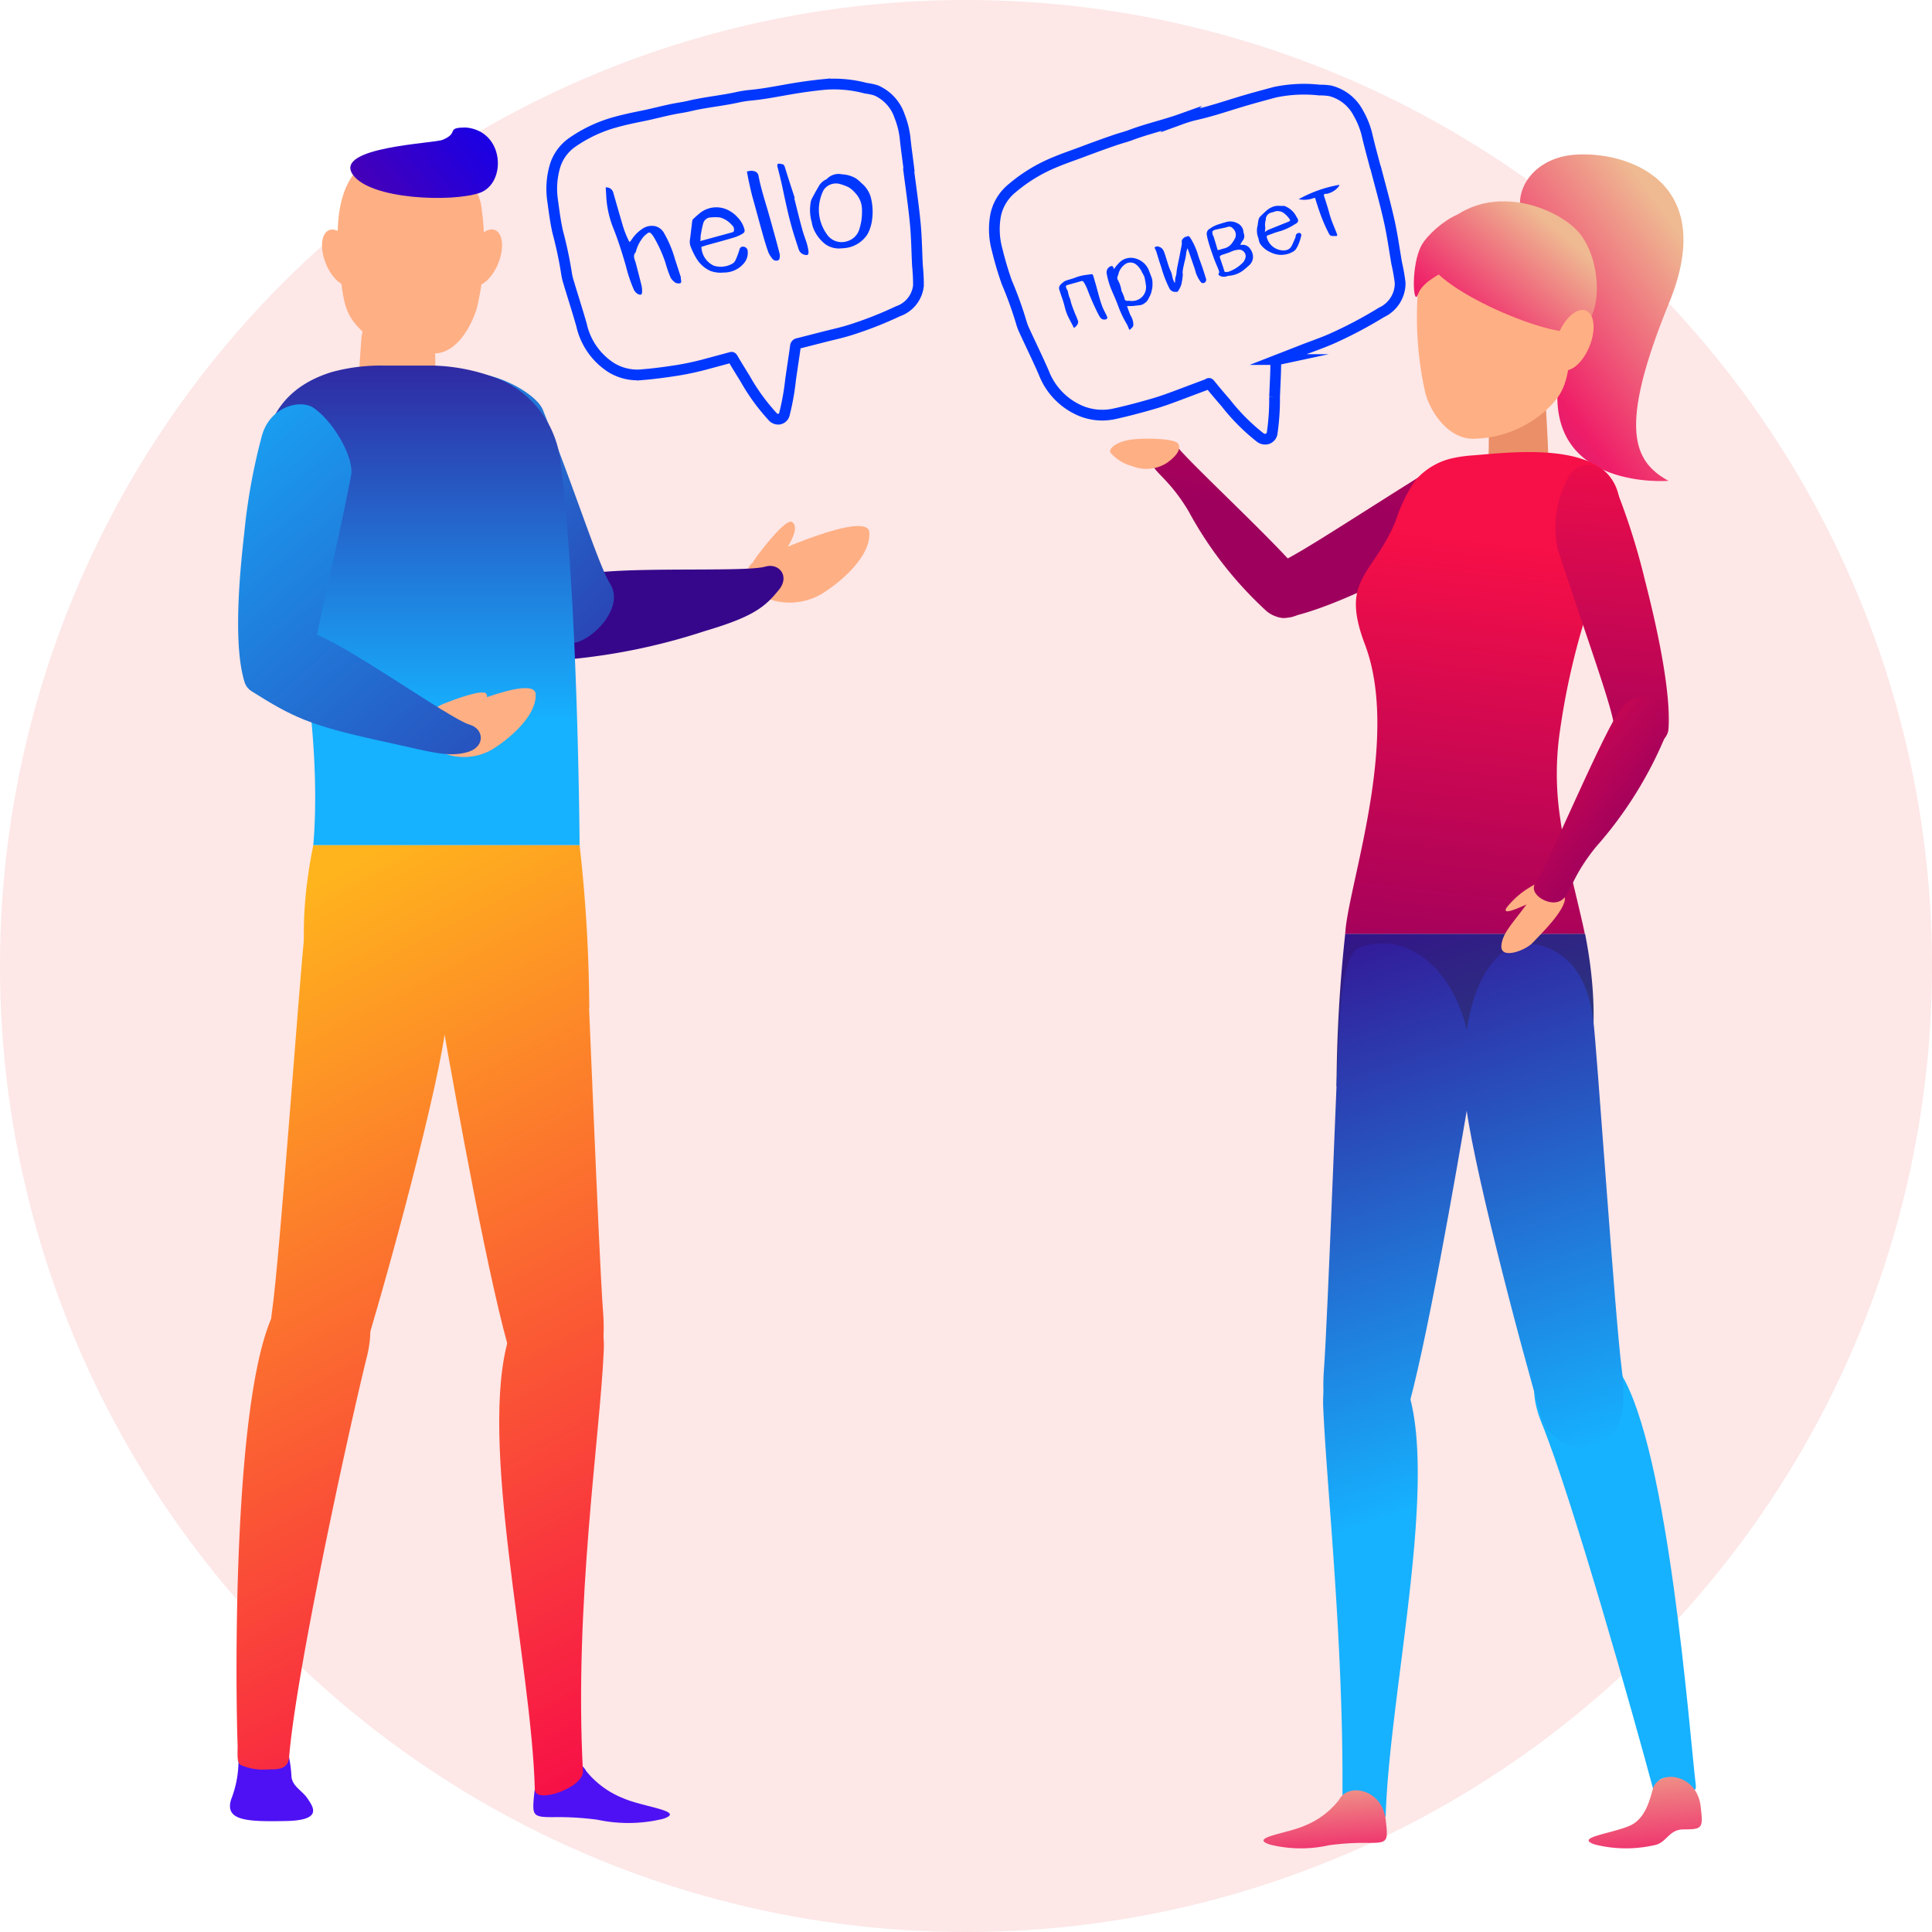 <svg xmlns="http://www.w3.org/2000/svg" xmlns:xlink="http://www.w3.org/1999/xlink" viewBox="0 0 180 180"><defs><style>.cls-1{fill:#ed0f0f;opacity:0.1;}.cls-2{fill:url(#Gradient_bez_nazwy_4);}.cls-3{fill:url(#Gradient_bez_nazwy_2);}.cls-4{fill:url(#Gradient_bez_nazwy_2-2);}.cls-5{fill:#ea8f68;}.cls-6{fill:url(#Gradient_bez_nazwy_2-3);}.cls-7{fill:url(#Gradient_bez_nazwy_10);}.cls-8{fill:url(#Gradient_bez_nazwy_5);}.cls-9{fill:url(#Gradient_bez_nazwy_5-2);}.cls-10{fill:url(#Gradient_bez_nazwy_5-3);}.cls-11{fill:url(#Gradient_bez_nazwy_5-4);}.cls-12{fill:#ffaf84;}.cls-13{fill:url(#Gradient_bez_nazwy_4-2);}.cls-14{fill:url(#Gradient_bez_nazwy_4-3);}.cls-15{fill:url(#Gradient_bez_nazwy_4-4);}.cls-16{fill:url(#Gradient_bez_nazwy_4-5);}.cls-17{fill:url(#Gradient_bez_nazwy_2-4);}.cls-18{fill:url(#Gradient_bez_nazwy_2-5);}.cls-19{fill:#4e11f4;}.cls-20{fill:url(#Gradient_bez_nazwy_5-5);}.cls-21{fill:url(#Gradient_bez_nazwy_5-6);}.cls-22{fill:url(#Gradient_bez_nazwy_5-7);}.cls-23{fill:url(#Gradient_bez_nazwy_14);}.cls-24{fill:url(#Gradient_bez_nazwy_14-2);}.cls-25{fill:url(#Gradient_bez_nazwy_14-3);}.cls-26{fill:url(#Gradient_bez_nazwy_14-4);}.cls-27{fill:url(#Gradient_bez_nazwy_14-5);}.cls-28{fill:url(#Gradient_bez_nazwy_3);}.cls-29{fill:url(#Gradient_bez_nazwy_5-8);}.cls-30{fill:url(#Gradient_bez_nazwy_5-9);}.cls-31{fill:none;stroke:#0037ff;stroke-miterlimit:10;}.cls-31,.cls-32{fill-rule:evenodd;}.cls-32{fill:#0037ff;}</style><linearGradient id="Gradient_bez_nazwy_4" x1="6877.52" y1="54.14" x2="6835.67" y2="23.97" gradientTransform="matrix(-1, 0, 0, 1, 6993.74, 0)" gradientUnits="userSpaceOnUse"><stop offset="0" stop-color="#2c27ce"/><stop offset="0.65" stop-color="#ef1d68"/><stop offset="1" stop-color="#efba92"/></linearGradient><linearGradient id="Gradient_bez_nazwy_2" x1="4487.92" y1="7158.63" x2="4475" y2="7190.86" gradientTransform="matrix(-0.61, -0.79, -0.79, 0.61, 8543.69, -800.87)" gradientUnits="userSpaceOnUse"><stop offset="0" stop-color="#f70f47"/><stop offset="1" stop-color="#9e005d"/></linearGradient><linearGradient id="Gradient_bez_nazwy_2-2" x1="6242.82" y1="4600.99" x2="6228.34" y2="4637.08" gradientTransform="matrix(-0.85, -0.52, -0.52, 0.85, 7846.15, -651.22)" xlink:href="#Gradient_bez_nazwy_2"/><linearGradient id="Gradient_bez_nazwy_2-3" x1="6854.3" y1="50.56" x2="6859.08" y2="91.6" gradientTransform="matrix(-1, 0, 0, 1, 6993.74, 0)" xlink:href="#Gradient_bez_nazwy_2"/><linearGradient id="Gradient_bez_nazwy_10" x1="6862.8" y1="79.08" x2="6843.87" y2="134.19" gradientTransform="matrix(-1, 0, 0, 1, 6993.74, 0)" gradientUnits="userSpaceOnUse"><stop offset="0" stop-color="#36078b"/><stop offset="1" stop-color="#168d68"/></linearGradient><linearGradient id="Gradient_bez_nazwy_5" x1="6588.17" y1="-1214.46" x2="6568.82" y2="-1158.13" gradientTransform="matrix(-0.99, 0.15, 0.15, 0.99, 6815.43, 267.09)" gradientUnits="userSpaceOnUse"><stop offset="0" stop-color="#36078b"/><stop offset="1" stop-color="#16b1ff"/></linearGradient><linearGradient id="Gradient_bez_nazwy_5-2" x1="6859.75" y1="78.03" x2="6840.82" y2="133.14" gradientTransform="matrix(-1, 0, 0, 1, 6993.74, 0)" xlink:href="#Gradient_bez_nazwy_5"/><linearGradient id="Gradient_bez_nazwy_5-3" x1="6886.72" y1="87.3" x2="6867.79" y2="142.4" gradientTransform="matrix(-1, 0, 0, 1, 6993.74, 0)" xlink:href="#Gradient_bez_nazwy_5"/><linearGradient id="Gradient_bez_nazwy_5-4" x1="6874.2" y1="83" x2="6855.26" y2="138.1" gradientTransform="matrix(-1, 0, 0, 1, 6993.74, 0)" xlink:href="#Gradient_bez_nazwy_5"/><linearGradient id="Gradient_bez_nazwy_4-2" x1="6868.66" y1="190.81" x2="6870.8" y2="164.44" xlink:href="#Gradient_bez_nazwy_4"/><linearGradient id="Gradient_bez_nazwy_4-3" x1="6838.41" y1="195.71" x2="6841.11" y2="162.47" xlink:href="#Gradient_bez_nazwy_4"/><linearGradient id="Gradient_bez_nazwy_4-4" x1="6872.49" y1="48.39" x2="6848.75" y2="21.29" xlink:href="#Gradient_bez_nazwy_4"/><linearGradient id="Gradient_bez_nazwy_4-5" x1="6877.37" y1="44.11" x2="6853.63" y2="17.01" xlink:href="#Gradient_bez_nazwy_4"/><linearGradient id="Gradient_bez_nazwy_2-4" x1="5778.05" y1="2033.29" x2="5763.8" y2="2068.81" gradientTransform="matrix(-0.9, -0.44, -0.44, 0.9, 6235.68, 749.89)" xlink:href="#Gradient_bez_nazwy_2"/><linearGradient id="Gradient_bez_nazwy_2-5" x1="6902.06" y1="-2409.09" x2="6894.87" y2="-2391.18" gradientTransform="matrix(-0.88, 0.48, 0.48, 0.88, 7352.14, -1109.7)" xlink:href="#Gradient_bez_nazwy_2"/><linearGradient id="Gradient_bez_nazwy_5-5" x1="3460.29" y1="-7253.96" x2="3509.22" y2="-7301.08" gradientTransform="matrix(-0.58, 0.81, 0.81, 0.58, 6686.95, 1705.48)" xlink:href="#Gradient_bez_nazwy_5"/><linearGradient id="Gradient_bez_nazwy_5-6" x1="6994.24" y1="73.2" x2="7043.16" y2="26.08" gradientTransform="matrix(-1, 0, 0, 1, 7071.09, 0)" xlink:href="#Gradient_bez_nazwy_5"/><linearGradient id="Gradient_bez_nazwy_5-7" x1="7031.83" y1="25.59" x2="7031.83" y2="67.03" gradientTransform="matrix(-1, 0, 0, 1, 7071.09, 0)" xlink:href="#Gradient_bez_nazwy_5"/><linearGradient id="Gradient_bez_nazwy_14" x1="6993.57" y1="154.47" x2="7033.97" y2="77.75" gradientTransform="matrix(-1, 0, 0, 1, 7071.09, 0)" gradientUnits="userSpaceOnUse"><stop offset="0" stop-color="#f70f47"/><stop offset="1" stop-color="#ffb41d"/></linearGradient><linearGradient id="Gradient_bez_nazwy_14-2" x1="7027.47" y1="172.32" x2="7067.87" y2="95.6" xlink:href="#Gradient_bez_nazwy_14"/><linearGradient id="Gradient_bez_nazwy_14-3" x1="7008.39" y1="162.28" x2="7048.79" y2="85.55" xlink:href="#Gradient_bez_nazwy_14"/><linearGradient id="Gradient_bez_nazwy_14-4" x1="7008.88" y1="162.54" x2="7049.28" y2="85.81" xlink:href="#Gradient_bez_nazwy_14"/><linearGradient id="Gradient_bez_nazwy_14-5" x1="6993.83" y1="154.61" x2="7034.23" y2="77.88" xlink:href="#Gradient_bez_nazwy_14"/><linearGradient id="Gradient_bez_nazwy_3" x1="7020.56" y1="7.52" x2="7055.46" y2="34.4" gradientTransform="matrix(-1, 0, 0, 1, 7071.09, 0)" gradientUnits="userSpaceOnUse"><stop offset="0" stop-color="blue"/><stop offset="1" stop-color="#9e005d"/></linearGradient><linearGradient id="Gradient_bez_nazwy_5-8" x1="7006.84" y1="100.81" x2="7060.77" y2="39.24" gradientTransform="matrix(-1, 0, 0, 1, 7071.09, 0)" xlink:href="#Gradient_bez_nazwy_5"/><linearGradient id="Gradient_bez_nazwy_5-9" x1="7003.61" y1="97.99" x2="7057.54" y2="36.41" gradientTransform="matrix(-1, 0, 0, 1, 7071.09, 0)" xlink:href="#Gradient_bez_nazwy_5"/></defs><title>kontent-box2</title><g id="Слой_2" data-name="Слой 2"><g id="Designed_by_Freepik" data-name="Designed by Freepik"><circle class="cls-1" cx="90" cy="90" r="90"/></g><g id="Objects"><path class="cls-2" d="M142.15,20.63c-1.5-2.12.22-5.85,4.49-6.21,4.87-.4,13.52,2.41,8.88,13.76C150.69,40,152.2,43,155.45,44.8c0,0-11.15.89-10.31-8.85S145.64,25.55,142.15,20.63Z"/><path class="cls-3" d="M119.11,52.46c2-.87,7.33-4.44,14.56-8.93a9.83,9.83,0,0,1,6.93-.55c1.47.5,2.26,2.79-.06,4.41a62.75,62.75,0,0,1-7.77,4.72c-7.7,4.11-11.32,5.15-13,5.44C117.8,57.88,116.2,53.73,119.11,52.46Z"/><path class="cls-4" d="M109.54,41.44c1,1.45,10.33,10,12,12.43,1.94,2.82-1.71,4.89-3.71,2.91a35.62,35.62,0,0,1-7.1-9.16c-2.06-3.44-3.55-3.66-3.44-4.91C107.34,41.68,108.88,40.48,109.54,41.44Z"/><path class="cls-5" d="M143.82,34.8c0,.24.41,5.41.48,9.37,0,1.94-1.37,3.79-2.77,3.83h-.06c-1.37,0-3-1.72-2.87-3.63.22-3.45.06-7,0-7Z"/><path class="cls-6" d="M147.83,57.12A67.47,67.47,0,0,0,145.35,68a27.48,27.48,0,0,0,0,8.17c.22,1.63.54,3.25.91,4.85.14.61,1.33,5.5,1.39,6H125.33c.21-4.38,5.2-18.14,1.83-27-2.34-6.17.77-6.36,2.87-11.49a15.09,15.09,0,0,1,1.79-3.72,6.42,6.42,0,0,1,3.42-2.1,12.74,12.74,0,0,1,2.08-.29c3.78-.31,12.69-1.4,13.53,4a9.53,9.53,0,0,1-.44,4.35c-.5,1.57-1.25,3-1.87,4.57Q148.15,56.18,147.83,57.12Z"/><path class="cls-7" d="M147.59,101.2s1.93-4.87.09-14.19H125.33a136.75,136.75,0,0,0-.81,14.19Z"/><path class="cls-8" d="M143.62,132.55c-2.93-7.18,4.2-9.64,7.37-4.61,4.47,7.12,6.41,33.45,7,38.35.08.64-.27.57-.65.5-1.1-.21-.64-1.25-2.21-1.15-.83.05-1.07,1.19-1.07,1.19C152.32,160.31,146.46,139.51,143.62,132.55Z"/><path class="cls-9" d="M136.5,102.22c-.78-9.38,2.8-16.67,8.4-13.57,2.36,1.3,3.22,3.91,3.54,6.37s2.05,28,2.66,32.59c1.37,10.4-6.54,7.59-7.4,4.71C141.54,125,136.92,107.33,136.5,102.22Z"/><path class="cls-10" d="M123.28,131.07c-.29-7,6.31-6.89,8-1.16,2.61,9-1.9,28.37-2.18,39.42-1.15-1.91-2.24-2.37-2.75-2.33a1.84,1.84,0,0,0-1.28.72C125.21,153.16,123.6,138.6,123.28,131.07Z"/><path class="cls-11" d="M131,131.83c-.88,2.87-8.44,6.2-7.65-4.26.35-4.64,1.28-30.27,1.46-32.74s.59-6.08,1.79-6.53c6-2.25,11.76,5.12,10.19,14.39C135.73,108.89,132.81,125.87,131,131.83Z"/><path class="cls-12" d="M146.51,31.06c-.44,4.41-.57,5.39-2.5,7.19a10.4,10.4,0,0,1-6.77,2.63c-2.26,0-3.93-2.38-4.44-4.25a32.07,32.07,0,0,1-.51-11.29c.32-2.45,3.34-5.42,6.46-5.42S147.58,20.29,146.51,31.06Z"/><path class="cls-13" d="M124.76,167.68a7.62,7.62,0,0,1-3.17,2.4c-1.69.76-5.28,1.11-3.28,1.77a11.91,11.91,0,0,0,5.49.07,23.82,23.82,0,0,1,3.7-.22c1.83,0,1.84-.12,1.6-2.19C128.76,166.67,125.59,166.07,124.76,167.68Z"/><path class="cls-14" d="M154.09,166.42c-.26.5-.52,2.9-2.21,3.66s-5.28,1.11-3.28,1.77a11.91,11.91,0,0,0,5.49.07c1.18-.19,1.36-1.47,2.75-1.48,1.83,0,1.84-.12,1.6-2.19C158.09,165.42,154.91,164.82,154.09,166.42Z"/><path class="cls-15" d="M133,23c-1.73,2.95,10.82,8.36,13.61,7.89s2.76-6.38.61-9.09S137.1,16.08,133,23Z"/><path class="cls-16" d="M137.68,22.29c-.45,2.5-4.83,3.07-5.57,5.13-.46,1.28-.68-2.77.35-4.6S138.59,17.28,137.68,22.29Z"/><ellipse class="cls-12" cx="146.64" cy="31.71" rx="2.98" ry="1.56" transform="translate(61.85 155.47) rotate(-67.79)"/><path class="cls-12" d="M143.36,82.23a8.09,8.09,0,0,0-3,2.34c-.5.83,1.36-.1,2.3-.49S144.37,81.73,143.36,82.23Z"/><path class="cls-12" d="M142.73,83.54c-1.55,2.28-2.75,3.24-2.85,4.57s2.25.44,2.91-.27,3.18-3.12,3-4.26S143.87,81.85,142.73,83.54Z"/><path class="cls-17" d="M150.35,67.4c-.37-2.15-2.58-8.17-5.23-16.26a9.84,9.84,0,0,1,1.1-6.87c.83-1.31,3.24-1.53,4.27,1.1A62.63,62.63,0,0,1,153.24,54c2.17,8.45,2.33,12.22,2.21,13.91C155.3,70,150.89,70.53,150.35,67.4Z"/><path class="cls-18" d="M143.07,82.25c1.07-1.48,6.13-13.67,7.87-16.11,2.06-2.9,5.38-.08,4.16,2.58a37.07,37.07,0,0,1-6.42,10.2c-2.62,3.24-2.31,4.77-3.57,5.11C144.09,84.31,142.36,83.23,143.07,82.25Z"/><path class="cls-12" d="M105.46,43.42a4,4,0,0,1-2-1.25c-.21-.35.52-1,1.85-1.2,1.16-.18,4.15-.15,4.46.38s-.22,1.19-1.07,1.79A3.56,3.56,0,0,1,105.46,43.42Z"/><path class="cls-19" d="M26.85,163.34a13,13,0,0,1,.31,2.25c.15.9,1,1.23,1.51,2s1.42,2-2,2.07c-3.61.07-5.75,0-5.14-2a10,10,0,0,0,.69-3.48,2.12,2.12,0,0,1,.41-1.69C23.07,162.06,26.32,161.37,26.85,163.34Z"/><path class="cls-12" d="M70.33,52.3C71.5,51.69,81,47.4,81,49.66c.09,2.49-3.29,5-4.53,5.72-2.27,1.3-5,.79-6.09-.37C69.64,54.2,69.21,52.88,70.33,52.3Z"/><path class="cls-12" d="M70.66,51.63c.37-.48,2.56-3.35,3.13-3,.86.57-.48,2.51-1.36,3.81-.48.7-1.59,1.32-2.11.87S70.08,52.4,70.66,51.63Z"/><path class="cls-19" d="M54.61,165a8.41,8.41,0,0,0,3.51,2.56c1.88.81,5.85,1.19,3.64,1.9a13.71,13.71,0,0,1-6.09.08,27.57,27.57,0,0,0-4.11-.24c-2,0-2-.13-1.77-2.34C50.18,163.91,53.7,163.26,54.61,165Z"/><path class="cls-12" d="M31.58,24.32c.41,4.1.53,5,2.32,6.69s4.59,1.92,6.54,1.92c2.1,0,3.49-2.53,4-4.27A25.28,25.28,0,0,0,44.81,19a6.63,6.63,0,0,0-6-5C35.9,14,30.58,14.3,31.58,24.32Z"/><path class="cls-20" d="M71.3,52.79c-1.94.57-14-.1-17.17.82-3.77,1.09-4.25,8-1.35,7.84a57.37,57.37,0,0,0,12.9-2.66c4.58-1.35,5.61-2.27,6.89-3.84C73.61,53.67,72.58,52.42,71.3,52.79Z"/><path class="cls-21" d="M56.85,54.4c-1.11-1.81-3.07-8.17-6.26-16.19-.56-1.42-3.81-3.27-6.27-3.41-1.53-.09-3.6,2.09-2.69,4.86a55.68,55.68,0,0,0,3.49,8.51c3.81,7.8,6.16,10.5,7.37,11.53C53.92,60.91,58.48,57,56.85,54.4Z"/><path class="cls-12" d="M33.67,31.55c-.11,1.42-.22,3.06-.26,4.55a3.92,3.92,0,0,0,3.42,4H37c1.77,0,3.86-1.6,3.7-3.38-.1-1.15-.14-2.32-.15-3.34A4.61,4.61,0,0,0,37.53,29h0A2.9,2.9,0,0,0,33.67,31.55Z"/><path class="cls-22" d="M25.46,49.08c3.29,10.82,4.37,22.11,3.73,29.67H54s-.14-23.22-1.81-35.94a9.52,9.52,0,0,0-5.23-7.29,17.79,17.79,0,0,0-6.61-1.46H35.76a17.35,17.35,0,0,0-4.84.6C24.16,36.74,23.55,42.81,25.46,49.08Z"/><path class="cls-23" d="M29.29,93.92s-2.14-5.2-.1-15.17H54a140.91,140.91,0,0,1,.9,15.17Z"/><path class="cls-24" d="M34.19,126.37c2-8.07-6.26-9.49-8.86-3.65-3.68,8.26-3.39,34.66-3.19,39.93,0,.69-.09,1.54.26,1.78a5.31,5.31,0,0,0,2.62.42c.92,0,1.83,0,1.92-1.17C27.56,156,32.26,134.19,34.19,126.37Z"/><path class="cls-25" d="M41.6,95c.87-10-3.1-17.81-9.32-14.5-2.62,1.39-3.58,4.18-3.93,6.8s-2.28,29.91-3,34.84c-1.52,11.11,7.25,8.12,8.21,5C36,119.41,41.12,100.48,41.6,95Z"/><path class="cls-26" d="M49.83,166.74c-.31-11.81-5.32-32.5-2.42-42.13,1.84-6.12,9.17-6.28,8.84,1.24-.35,8-2.77,23.63-1.94,39.17C54.39,166.55,49.89,168.12,49.83,166.74Z"/><path class="cls-27" d="M47.7,126.67c1,3.07,9.36,6.63,8.48-4.55-.39-5-1.42-32.35-1.62-35s-.66-6.5-2-7c-6.62-2.41-13,5.47-11.3,15.38C42.44,102.15,45.68,120.3,47.7,126.67Z"/><ellipse class="cls-12" cx="45.07" cy="24.01" rx="2.78" ry="1.45" transform="translate(5.8 56.65) rotate(-67.78)"/><ellipse class="cls-12" cx="31.7" cy="24.01" rx="1.45" ry="2.78" transform="translate(-6.72 13.77) rotate(-22.21)"/><path class="cls-12" d="M40.28,67.07c1.06-.54,9.56-4.4,9.63-2.38.08,2.24-3,4.51-4.08,5.15-2,1.17-4.5.71-5.48-.33C39.66,68.77,39.28,67.58,40.28,67.07Z"/><path class="cls-12" d="M41.53,65.49c.51-.2,3.53-1.38,3.79-.83.4.84-1.54,1.71-2.82,2.3-.69.32-1.84.28-2-.32S40.72,65.81,41.53,65.49Z"/><path class="cls-28" d="M32.85,16.24c1.6,2.38,9.32,2.61,11.84,1.73s2.34-5.75-1.26-6.09c-2,0-.56.48-2.2,1.15C40.38,13.37,31.14,13.69,32.85,16.24Z"/><path class="cls-29" d="M43.77,67.52c-1.94-.57-11.7-7.67-14.87-8.62-3.76-1.13-7.9,4-5.43,5.52,3.77,2.36,5.27,3.14,12,4.61,4.66,1,6.29,1.61,8.22,1C45.24,69.5,45.06,67.9,43.77,67.52Z"/><path class="cls-30" d="M29.28,61.28c0-2.12,1.8-8.54,3.43-17,.29-1.5-1.45-4.81-3.45-6.25-1.24-.89-4.16-.17-4.88,2.65a55.58,55.58,0,0,0-1.63,9.05c-1,8.63-.46,12.16,0,13.68C23.31,65.2,29.24,64.38,29.28,61.28Z"/><path class="cls-31" d="M128.17,15.64c.42,1.63.88,3.25,1.25,4.9.3,1.33.48,2.68.71,4a16.67,16.67,0,0,1,.32,1.84,3,3,0,0,1-1.75,2.73,39.78,39.78,0,0,1-4.64,2.45c-.84.37-1.72.67-2.57,1l-2.41.94a.28.28,0,0,0-.22.3c0,1.06-.07,2.12-.11,3.18a22.09,22.09,0,0,1-.22,3.33.67.67,0,0,1-.46.58.76.76,0,0,1-.7-.16,18.92,18.92,0,0,1-3.16-3.18c-.5-.58-1-1.16-1.48-1.76-.08-.1-.11-.08-.22,0l-2.66,1c-.82.31-1.64.61-2.48.85-1.15.33-2.31.64-3.48.9a5.26,5.26,0,0,1-3.15-.24,6.33,6.33,0,0,1-3.51-3.62c-.57-1.3-1.19-2.57-1.78-3.85a5.13,5.13,0,0,1-.32-.86A35.42,35.42,0,0,0,93.8,26.3a30.51,30.51,0,0,1-.89-3A7.23,7.23,0,0,1,92.77,20a4.39,4.39,0,0,1,1.51-2.45,14.83,14.83,0,0,1,4.06-2.46c.86-.36,1.76-.66,2.66-1s2-.74,3-1.08c.48-.16,1-.29,1.46-.47,1.51-.56,3.09-.91,4.6-1.45a11.8,11.8,0,0,1,1.34-.4c1.3-.29,2.57-.71,3.84-1.1s2.36-.68,3.55-1a13.17,13.17,0,0,1,4.13-.2,6.16,6.16,0,0,1,1,.07,4.07,4.07,0,0,1,2.64,2.09,7.62,7.62,0,0,1,.8,2c.23,1,.51,2,.77,3Z"/><path class="cls-32" d="M105,28.52c.07.19.14.39.21.57a1.71,1.71,0,0,0,.17.38,1.61,1.61,0,0,1,.21.84c0,.12-.25.38-.38.42a4.43,4.43,0,0,0-.22-.52,10,10,0,0,1-.79-1.64c-.18-.5-.4-1-.61-1.48a7.43,7.43,0,0,1-.49-1.65.61.61,0,0,1,.47-.66.18.18,0,0,1,.13.08,1,1,0,0,1,.08.21,5.18,5.18,0,0,1,.47-.57,1.52,1.52,0,0,1,1.6-.4,1.86,1.86,0,0,1,1.23,1.2c.07.2.16.4.23.6a1.6,1.6,0,0,1,.06.35,3.42,3.42,0,0,1,0,.43,1.73,1.73,0,0,1-.05.31,3,3,0,0,1-.1.39,2.8,2.8,0,0,1-.18.37,1.37,1.37,0,0,1-.2.33,1.56,1.56,0,0,1-.4.29,1.19,1.19,0,0,1-.37.08l-.55.06Zm1.55-2.83h0c0-.1-.09-.2-.14-.3a2,2,0,0,0-.55-.74.87.87,0,0,0-.93-.1,1.59,1.59,0,0,0-.66.76c-.05.13-.07.27-.13.4a.41.41,0,0,0,0,.36,2.78,2.78,0,0,1,.34,1,.48.48,0,0,0,.06.14,4.67,4.67,0,0,1,.22.55c0,.16.09.28.29.27a1.14,1.14,0,0,1,.22,0,1.13,1.13,0,0,0,.37,0,1.28,1.28,0,0,0,1.13-1.4A7,7,0,0,0,106.59,25.68Z"/><path class="cls-32" d="M115.55,22.81l.3,0a.83.83,0,0,1,.65.41,1.3,1.3,0,0,1,.24.76,1.07,1.07,0,0,1-.36.74c-.2.18-.41.36-.62.52a2.52,2.52,0,0,1-1.21.45,1.22,1.22,0,0,0-.29.06.79.79,0,0,1-.71-.12.19.19,0,0,1,0-.18c.09-.1,0-.18,0-.27-.16-.39-.33-.77-.47-1.16s-.36-1-.52-1.58a4.18,4.18,0,0,1-.13-.61.51.51,0,0,1,.25-.5,3,3,0,0,1,.6-.34c.28-.11.58-.19.88-.28a1.41,1.41,0,0,1,1.11.08,1,1,0,0,1,.57.71c0,.14.06.28.08.41a.63.63,0,0,1-.12.48A3.07,3.07,0,0,0,115.55,22.81Zm-1.45,2.52a1.37,1.37,0,0,0,.32,0,3.51,3.51,0,0,0,1.41-.9,1.12,1.12,0,0,0,.23-.55.64.64,0,0,0-.53-.62,2,2,0,0,0-.92.23l-.37.13c-.15.05-.3.09-.44.15s-.19.11-.12.31l.27.79.08.26Zm-.87-3.93c-.28.1-.31.16-.26.39s.07.15.09.23c.12.38.24.77.35,1.16,0,.12.09.13.18.1l.39-.12a1.27,1.27,0,0,0,.7-.38,2.79,2.79,0,0,0,.41-.63.78.78,0,0,0-.2-.84.45.45,0,0,0-.52-.17,2.33,2.33,0,0,1-.35.09Z"/><path class="cls-32" d="M110.62,23.18a2,2,0,0,0-.1.37,4.93,4.93,0,0,1-.15.81c-.06.27-.13.54-.17.82s0,.27,0,.41a5.92,5.92,0,0,1-.13.88,2.26,2.26,0,0,1-.32.66c0,.07-.22.07-.34.06a.6.6,0,0,1-.47-.34,11.08,11.08,0,0,1-.76-2c-.17-.46-.3-.94-.45-1.41a3.43,3.43,0,0,0-.17-.37A.37.37,0,0,1,108,23c.35.11.44.41.54.71s.25.82.39,1.22c.06.17.15.33.21.5s.08.38.14.57a2.61,2.61,0,0,0,.14.32h.06c0-.2,0-.39.07-.59s.06-.39.09-.58c.07-.39.15-.77.23-1.16l.23-1.2a1.52,1.52,0,0,0,0-.28c0-.23.17-.33.32-.44l.08,0c.19-.12.27-.09.4.09a6.5,6.5,0,0,1,.77,1.77l.36,1c.11.33.22.67.32,1a.32.32,0,0,1-.21.44.26.26,0,0,1-.27-.1,3,3,0,0,1-.54-1.17l-.57-1.65-.12-.32Z"/><path class="cls-32" d="M117.25,22.21a1.87,1.87,0,0,1-.07-1.24,3.45,3.45,0,0,1,.08-.51.59.59,0,0,1,.13-.26q.29-.3.61-.58a1.85,1.85,0,0,1,.85-.43,2.82,2.82,0,0,1,.56,0,1.16,1.16,0,0,1,.27,0,1.73,1.73,0,0,1,.25.12,2,2,0,0,1,.86.89,1.82,1.82,0,0,1,.12.2c.13.32-.15.42-.33.53a5.91,5.91,0,0,1-.92.47c-.28.12-.58.18-.87.28l-.66.24a.15.15,0,0,0-.1.21,1.62,1.62,0,0,0,1.49,1.2.9.9,0,0,0,.67-.21,1.43,1.43,0,0,0,.23-.37c.1-.22.19-.44.29-.67a.26.26,0,0,0,0-.09.33.33,0,0,1,.3-.29c.17,0,.26.1.22.28a5.46,5.46,0,0,1-.22.7,2.64,2.64,0,0,1-.3.57,1,1,0,0,1-.34.25,2.16,2.16,0,0,1-2,0,2.21,2.21,0,0,1-1-.84A2.54,2.54,0,0,1,117.25,22.21Zm.59-.59a2.29,2.29,0,0,1,.33-.21l1.86-.75c.17-.07.21-.12.1-.27a2.13,2.13,0,0,0-.39-.43,1,1,0,0,0-.92-.27,2.55,2.55,0,0,1-.34.11.67.67,0,0,0-.54.52s0,.09,0,.13a1.55,1.55,0,0,0-.06.73A2.14,2.14,0,0,1,117.84,21.61Z"/><path class="cls-32" d="M100.06,30.56c-.16-.32-.32-.61-.47-.91a4.37,4.37,0,0,1-.39-1.06,10.26,10.26,0,0,0-.31-1c-.07-.21-.14-.43-.21-.64a.48.48,0,0,1,.16-.46,3.36,3.36,0,0,1,.26-.23,1.14,1.14,0,0,1,.29-.14c.27-.09.56-.16.83-.27a4.19,4.19,0,0,1,1-.24l.43-.06c.11,0,.17,0,.2.13.09.29.17.58.26.88.12.45.24.9.37,1.34a7.31,7.31,0,0,0,.26.76c.1.23.22.45.33.68l.06.12c.08.2,0,.3-.2.31a.44.44,0,0,1-.42-.19,2.14,2.14,0,0,1-.14-.22,23.43,23.43,0,0,1-1.09-2.47,3.42,3.42,0,0,0-.33-.63.2.2,0,0,0-.17-.08l-1.31.37a.16.16,0,0,0-.13.25c0,.11.11.21.14.31s.06.29.1.43.08.21.12.32.07.3.12.45c.11.32.23.63.35.94a5.67,5.67,0,0,1,.28.7.55.55,0,0,1-.13.37A1.62,1.62,0,0,1,100.06,30.56Z"/><path class="cls-32" d="M121,18.56a11.9,11.9,0,0,1,3.78-1.34l0,.06a1.42,1.42,0,0,1-.17.23,2,2,0,0,1-1,.55l-.12,0c-.13,0-.17.08-.13.21.13.4.26.8.38,1.21s.18.67.3,1,.28.71.42,1.06a3.31,3.31,0,0,1,.12.32c0,.09,0,.13-.11.13h-.18c-.29,0-.37,0-.51-.29a14.91,14.91,0,0,1-.85-2c-.14-.39-.26-.78-.38-1.17,0-.08-.05-.11-.14-.08A2.52,2.52,0,0,1,121,18.56Z"/><path class="cls-31" d="M84.66,15.85c.21,1.64.45,3.28.61,4.93.13,1.33.14,2.67.21,4a17.29,17.29,0,0,1,.09,1.83A2.84,2.84,0,0,1,83.66,29a34.79,34.79,0,0,1-4.53,1.77c-.81.25-1.65.43-2.47.64l-2.31.59a.27.27,0,0,0-.24.26c-.14,1-.3,2.05-.45,3.08a22.7,22.7,0,0,1-.57,3.21.62.62,0,0,1-.49.5.69.69,0,0,1-.63-.25,18.94,18.94,0,0,1-2.55-3.52c-.39-.63-.79-1.27-1.16-1.91-.07-.11-.09-.09-.2-.06L65.5,34c-.78.2-1.57.37-2.37.5-1.09.17-2.19.32-3.29.41A4.67,4.67,0,0,1,57,34.28a6.34,6.34,0,0,1-2.82-4c-.38-1.34-.81-2.66-1.21-4a5.35,5.35,0,0,1-.2-.88,37,37,0,0,0-.8-3.76c-.23-1-.35-2-.49-3a7.51,7.51,0,0,1,.25-3.24,4.18,4.18,0,0,1,1.65-2.18,13.07,13.07,0,0,1,4-1.85c.83-.23,1.69-.41,2.54-.58s1.93-.46,2.9-.65c.46-.09.93-.15,1.39-.26,1.45-.35,2.93-.48,4.38-.79a10.23,10.23,0,0,1,1.27-.21c1.23-.11,2.43-.35,3.64-.56s2.24-.35,3.36-.46a11.51,11.51,0,0,1,3.81.36,5.42,5.42,0,0,1,.95.2,4,4,0,0,1,2.19,2.39,8,8,0,0,1,.51,2c.1,1,.25,2,.37,3Z"/><path class="cls-32" d="M56.43,17.46a.66.66,0,0,1,.65.34.63.63,0,0,1,.07.19c.27.95.54,1.89.82,2.84a9.05,9.05,0,0,0,.67,1.72.86.86,0,0,0,.16-.15,3.45,3.45,0,0,1,1-1.05,1.56,1.56,0,0,1,1.23-.28,1.29,1.29,0,0,1,.84.65,10.47,10.47,0,0,1,1,2.37l.56,1.73a.35.35,0,0,1,0,.08c0,.15.08.36,0,.45s-.35.06-.48,0a1.43,1.43,0,0,1-.47-.48A11.36,11.36,0,0,1,62,24.49a12.3,12.3,0,0,0-1.08-2.39,2.06,2.06,0,0,0-.16-.23c-.2-.25-.28-.27-.53-.06a1.74,1.74,0,0,0-.46.5,3.22,3.22,0,0,0-.53,1.17c-.33.35-.09.7,0,1.05.18.69.36,1.38.53,2.07a2.26,2.26,0,0,1,.05.6c0,.25-.12.31-.35.21a.88.88,0,0,1-.43-.46,12.87,12.87,0,0,1-.72-2.15c-.35-1.2-.72-2.4-1.19-3.57a9.33,9.33,0,0,1-.65-3C56.47,18,56.45,17.75,56.43,17.46Z"/><path class="cls-32" d="M75.63,20.71a4.14,4.14,0,0,1-.11-1.8,1.23,1.23,0,0,1,.13-.42c.19-.36.38-.71.59-1.06a1.5,1.5,0,0,1,.7-.7.39.39,0,0,0,.13-.09,1.5,1.5,0,0,1,1.37-.4,2.84,2.84,0,0,1,1.27.36,3.34,3.34,0,0,1,.55.46,2.67,2.67,0,0,1,.85,1.25,5.38,5.38,0,0,1,.14,2.16,3.81,3.81,0,0,1-.42,1.34,2.86,2.86,0,0,1-2.38,1.32,2.16,2.16,0,0,1-1.57-.39,3.55,3.55,0,0,1-1.16-1.63A4,4,0,0,1,75.63,20.71Zm3.28,1.77a1.65,1.65,0,0,0,1.11-1,5.23,5.23,0,0,0,.29-1.87A2.27,2.27,0,0,0,79.7,18a2.73,2.73,0,0,0-.63-.55,4.48,4.48,0,0,0-.91-.33,1.39,1.39,0,0,0-1.43.59,4.13,4.13,0,0,0-.44,1.79A3.94,3.94,0,0,0,77,21.77,1.65,1.65,0,0,0,78.91,22.48Z"/><path class="cls-32" d="M65.35,23a2,2,0,0,0,1.17,1.76,2.19,2.19,0,0,0,1.72-.2.68.68,0,0,0,.27-.29,6.72,6.72,0,0,0,.36-.94c.06-.21.12-.35.36-.35a.43.43,0,0,1,.43.41,1.48,1.48,0,0,1-.32,1.1,2.4,2.4,0,0,1-1.91.9,2.72,2.72,0,0,1-1.27-.16A2.94,2.94,0,0,1,64.84,24a6.41,6.41,0,0,1-.54-1.16,1.52,1.52,0,0,1,0-.63c.06-.54.13-1.07.19-1.6a.31.31,0,0,1,.07-.18,9.19,9.19,0,0,1,.73-.64,2.45,2.45,0,0,1,2.19-.36,2.86,2.86,0,0,1,1.23.81,2.48,2.48,0,0,1,.61,1c.1.3.08.41-.2.57a3.73,3.73,0,0,1-.74.32c-.83.25-1.66.47-2.49.7Zm3-1.41a.55.55,0,0,0-.17-.63,2.22,2.22,0,0,0-1.1-.7,3.94,3.94,0,0,0-.88,0,.74.74,0,0,0-.69.58c-.09.32-.15.65-.21,1s0,.41-.06.62l3-.82Z"/><path class="cls-32" d="M69.58,16a1,1,0,0,1,.82,0,.51.51,0,0,1,.26.33c.21,1.13.56,2.22.88,3.31.26.9.51,1.82.76,2.72.12.44.23.88.35,1.33a.78.78,0,0,1,0,.16c0,.15,0,.3-.13.39a.45.45,0,0,1-.52-.09,2.54,2.54,0,0,1-.41-.64c-.2-.54-.36-1.1-.52-1.66-.34-1.21-.66-2.42-1-3.63-.11-.43-.2-.87-.3-1.3S69.66,16.29,69.58,16Z"/><path class="cls-32" d="M74,18.46c.25,1,.49,2,.75,2.93.11.42.27.82.4,1.23a5.18,5.18,0,0,1,.18.82c0,.29-.08.37-.35.3a.75.75,0,0,1-.57-.52c-.19-.56-.37-1.13-.54-1.69-.41-1.38-.7-2.8-1-4.21-.13-.59-.28-1.18-.43-1.77-.06-.25,0-.33.25-.29s.36.06.43.29c.3,1,.61,1.92.92,2.88Z"/></g></g></svg>